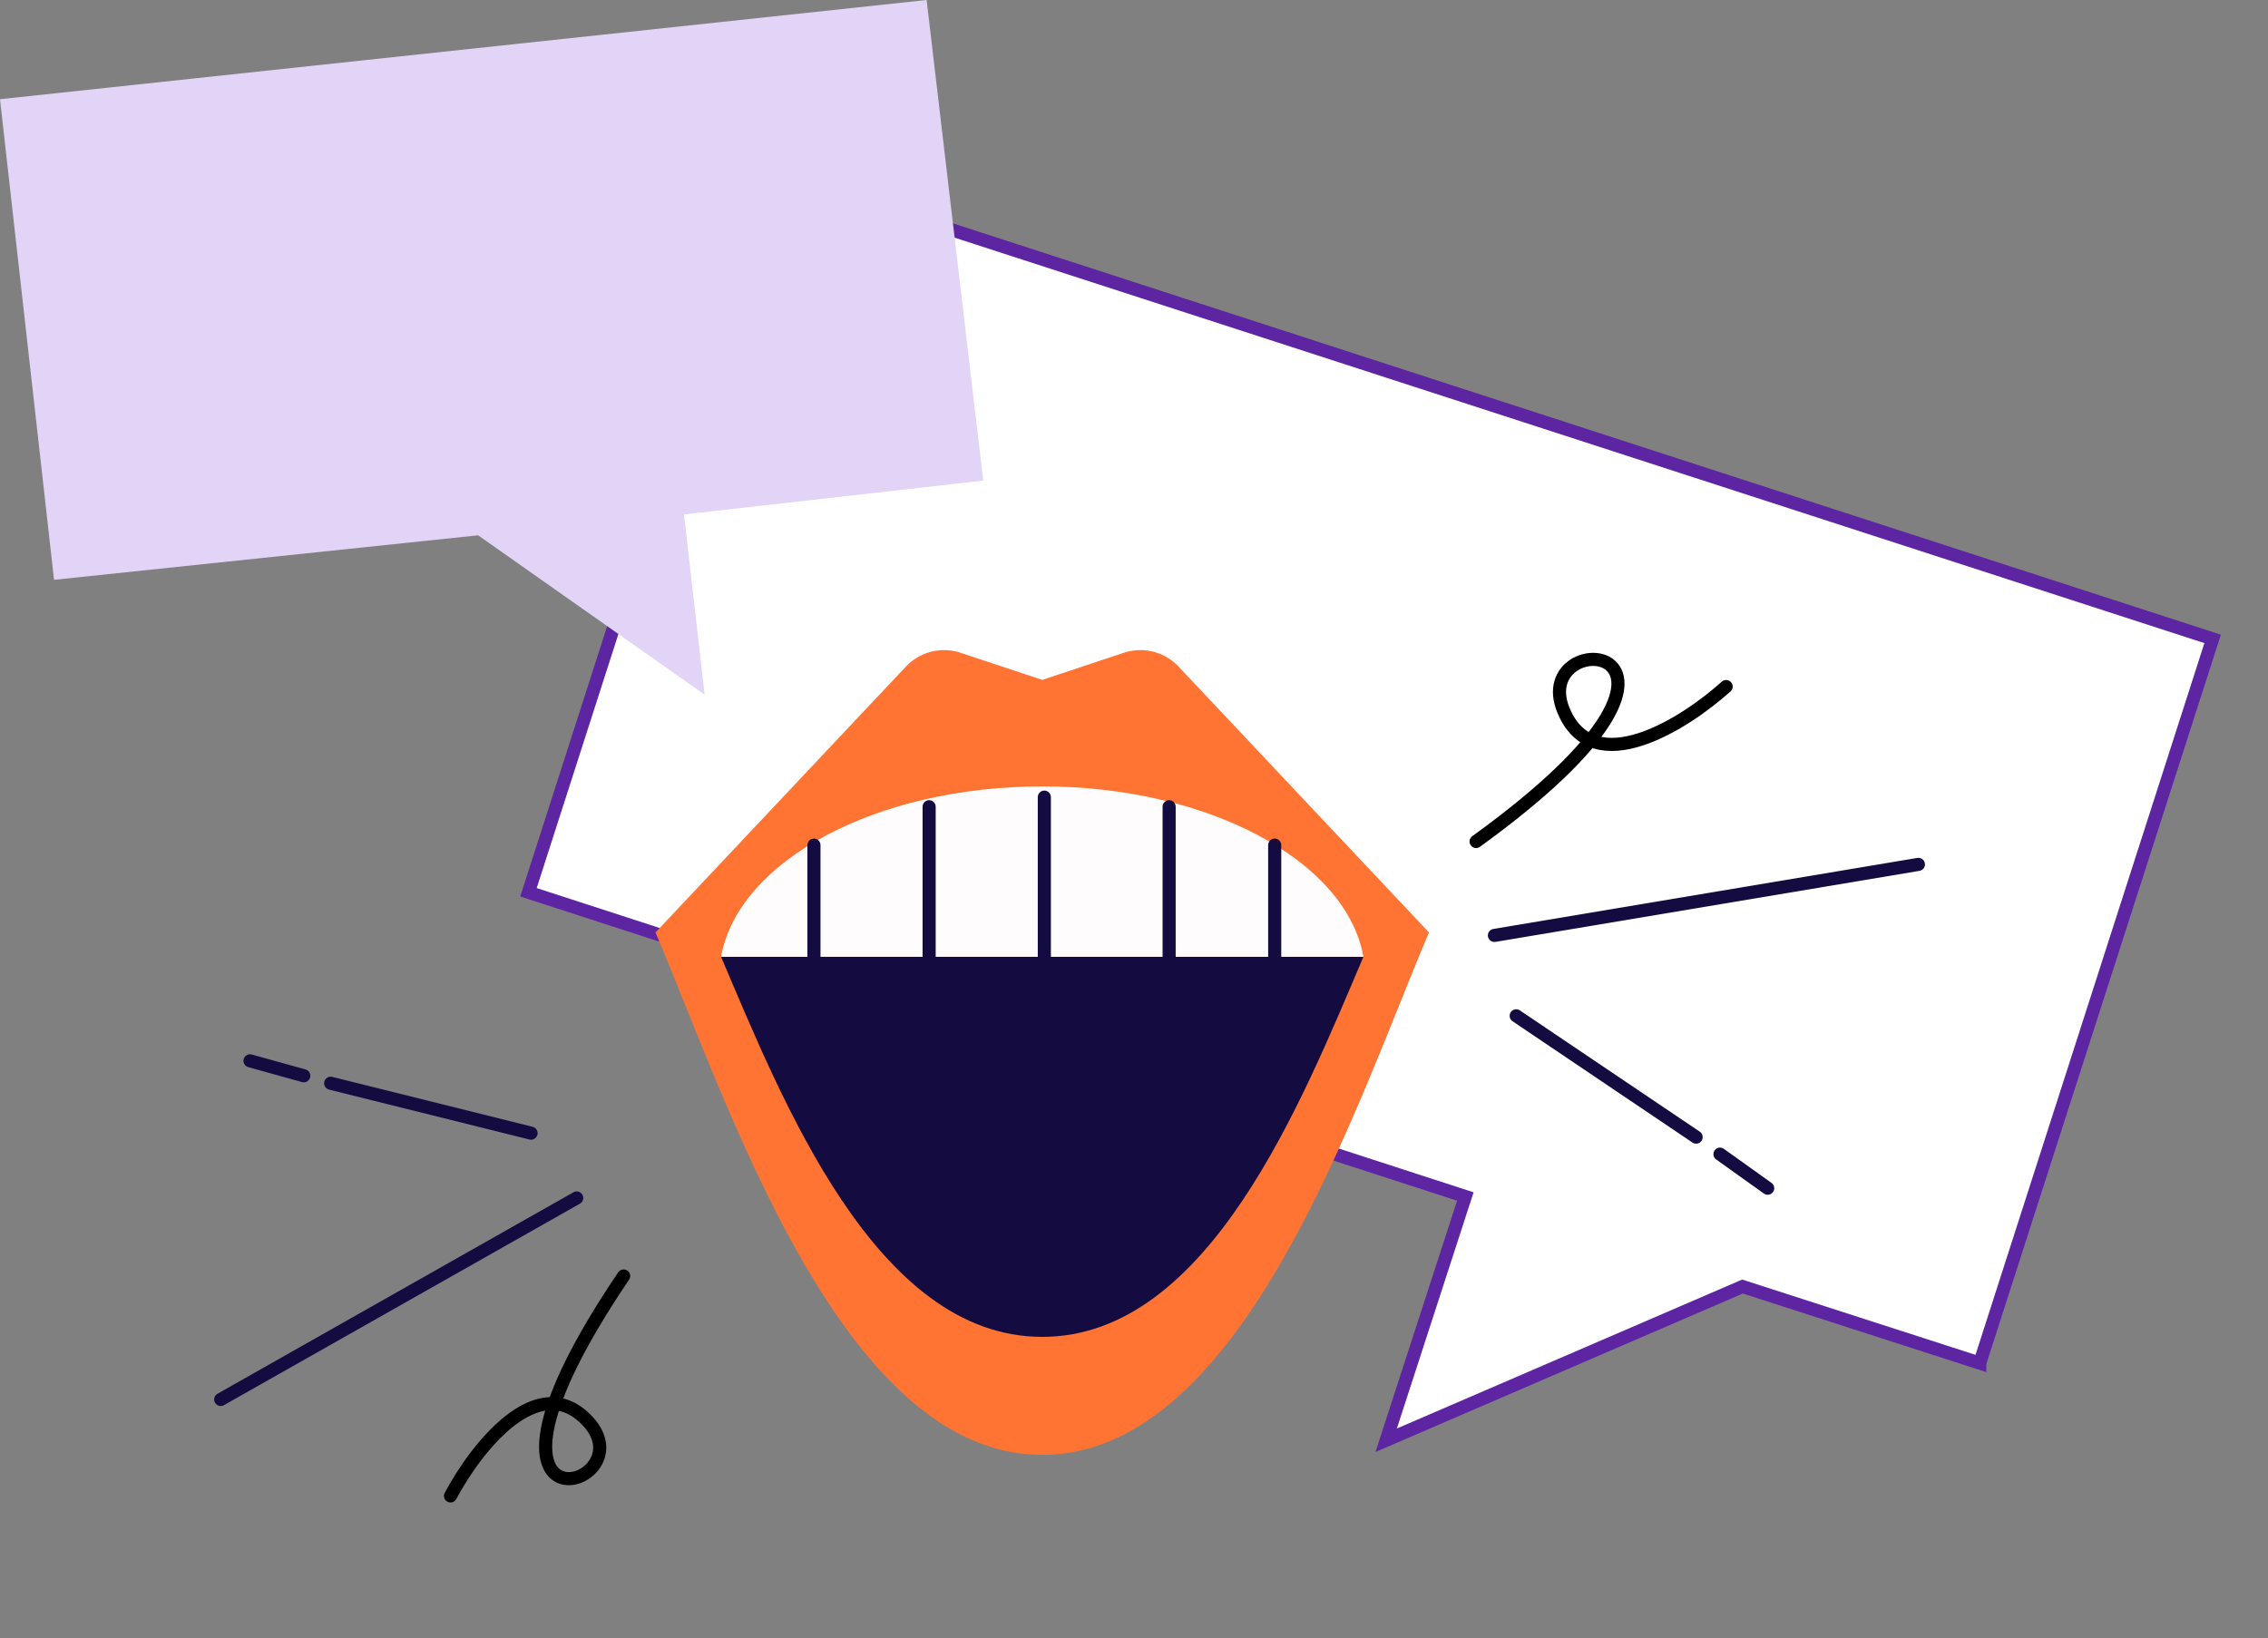 <svg width="173" height="125" fill="none"
  xmlns="http://www.w3.org/2000/svg">
  <rect width="100%" height="100%" fill="#808080" stroke="none"/>
  <path d="M151.012 104.001l-17.916-5.784-.179-.058-.173.075-27.009 11.654 5.884-18.122.155-.475-.476-.155-70.987-23.058 17.764-55.254 110.701 35.922L151.012 104z" fill="#fff" stroke="#5E25A3"/>
  <path d="M73.275 49.806l6.225 2.069 6.225-2.07a4 4 0 0 1 4.174 1.054L109 71.143C103.355 84.429 94.796 111 79.5 111S55.645 84.429 50 71.143l19.101-20.284a4 4 0 0 1 4.174-1.053z" fill="#FF7433"/>
  <path d="M79.5 102c12.704 0 19.812-18 24.5-29H55c4.688 11 11.796 29 24.5 29z" fill="#140B41"/>
  <path d="M55 73c1.313-7.317 11.813-13 24.5-13 12.688 0 23.188 5.683 24.5 13H55z" fill="#FFFCFE"/>
  <path d="M62.086 64.481v9.52M70.873 61.552V74M89.179 61.552V74M97.233 64.481v9.52M79.66 60.82V74" stroke="#140B41" stroke-miterlimit="10" stroke-linecap="round"/>
  <path d="M0 7.57L70.681 0 75 36.669l-22.825 2.58L53.746 53 36.471 40.843 4.122 44.238 0 7.57z" fill="#E2D4F7"/>
  <path d="M146.333 65.95l-32.342 5.42M129.378 86.759l-13.724-9.255M134.837 90.658l-3.639-2.6" stroke="#140B41" stroke-miterlimit="10" stroke-linecap="round"/>
  <path d="M131.668 52.382c-3.184 2.871-10.121 7.261-12.393 1.85-2.839-6.765 14.812-5.593-6.68 9.973" stroke="#000" stroke-linecap="round"/>
  <path d="M16.835 106.775L43.99 91.402M25.223 82.649l15.284 3.808M19.072 80.938l4.1 1.14" stroke="#140B41" stroke-miterlimit="10" stroke-linecap="round"/>
  <path d="M34.364 114.135c1.913-3.605 6.687-9.788 10.48-5.688 4.74 5.125-11.425 9.822 2.727-11.092" stroke="#000" stroke-linecap="round"/>
</svg>
